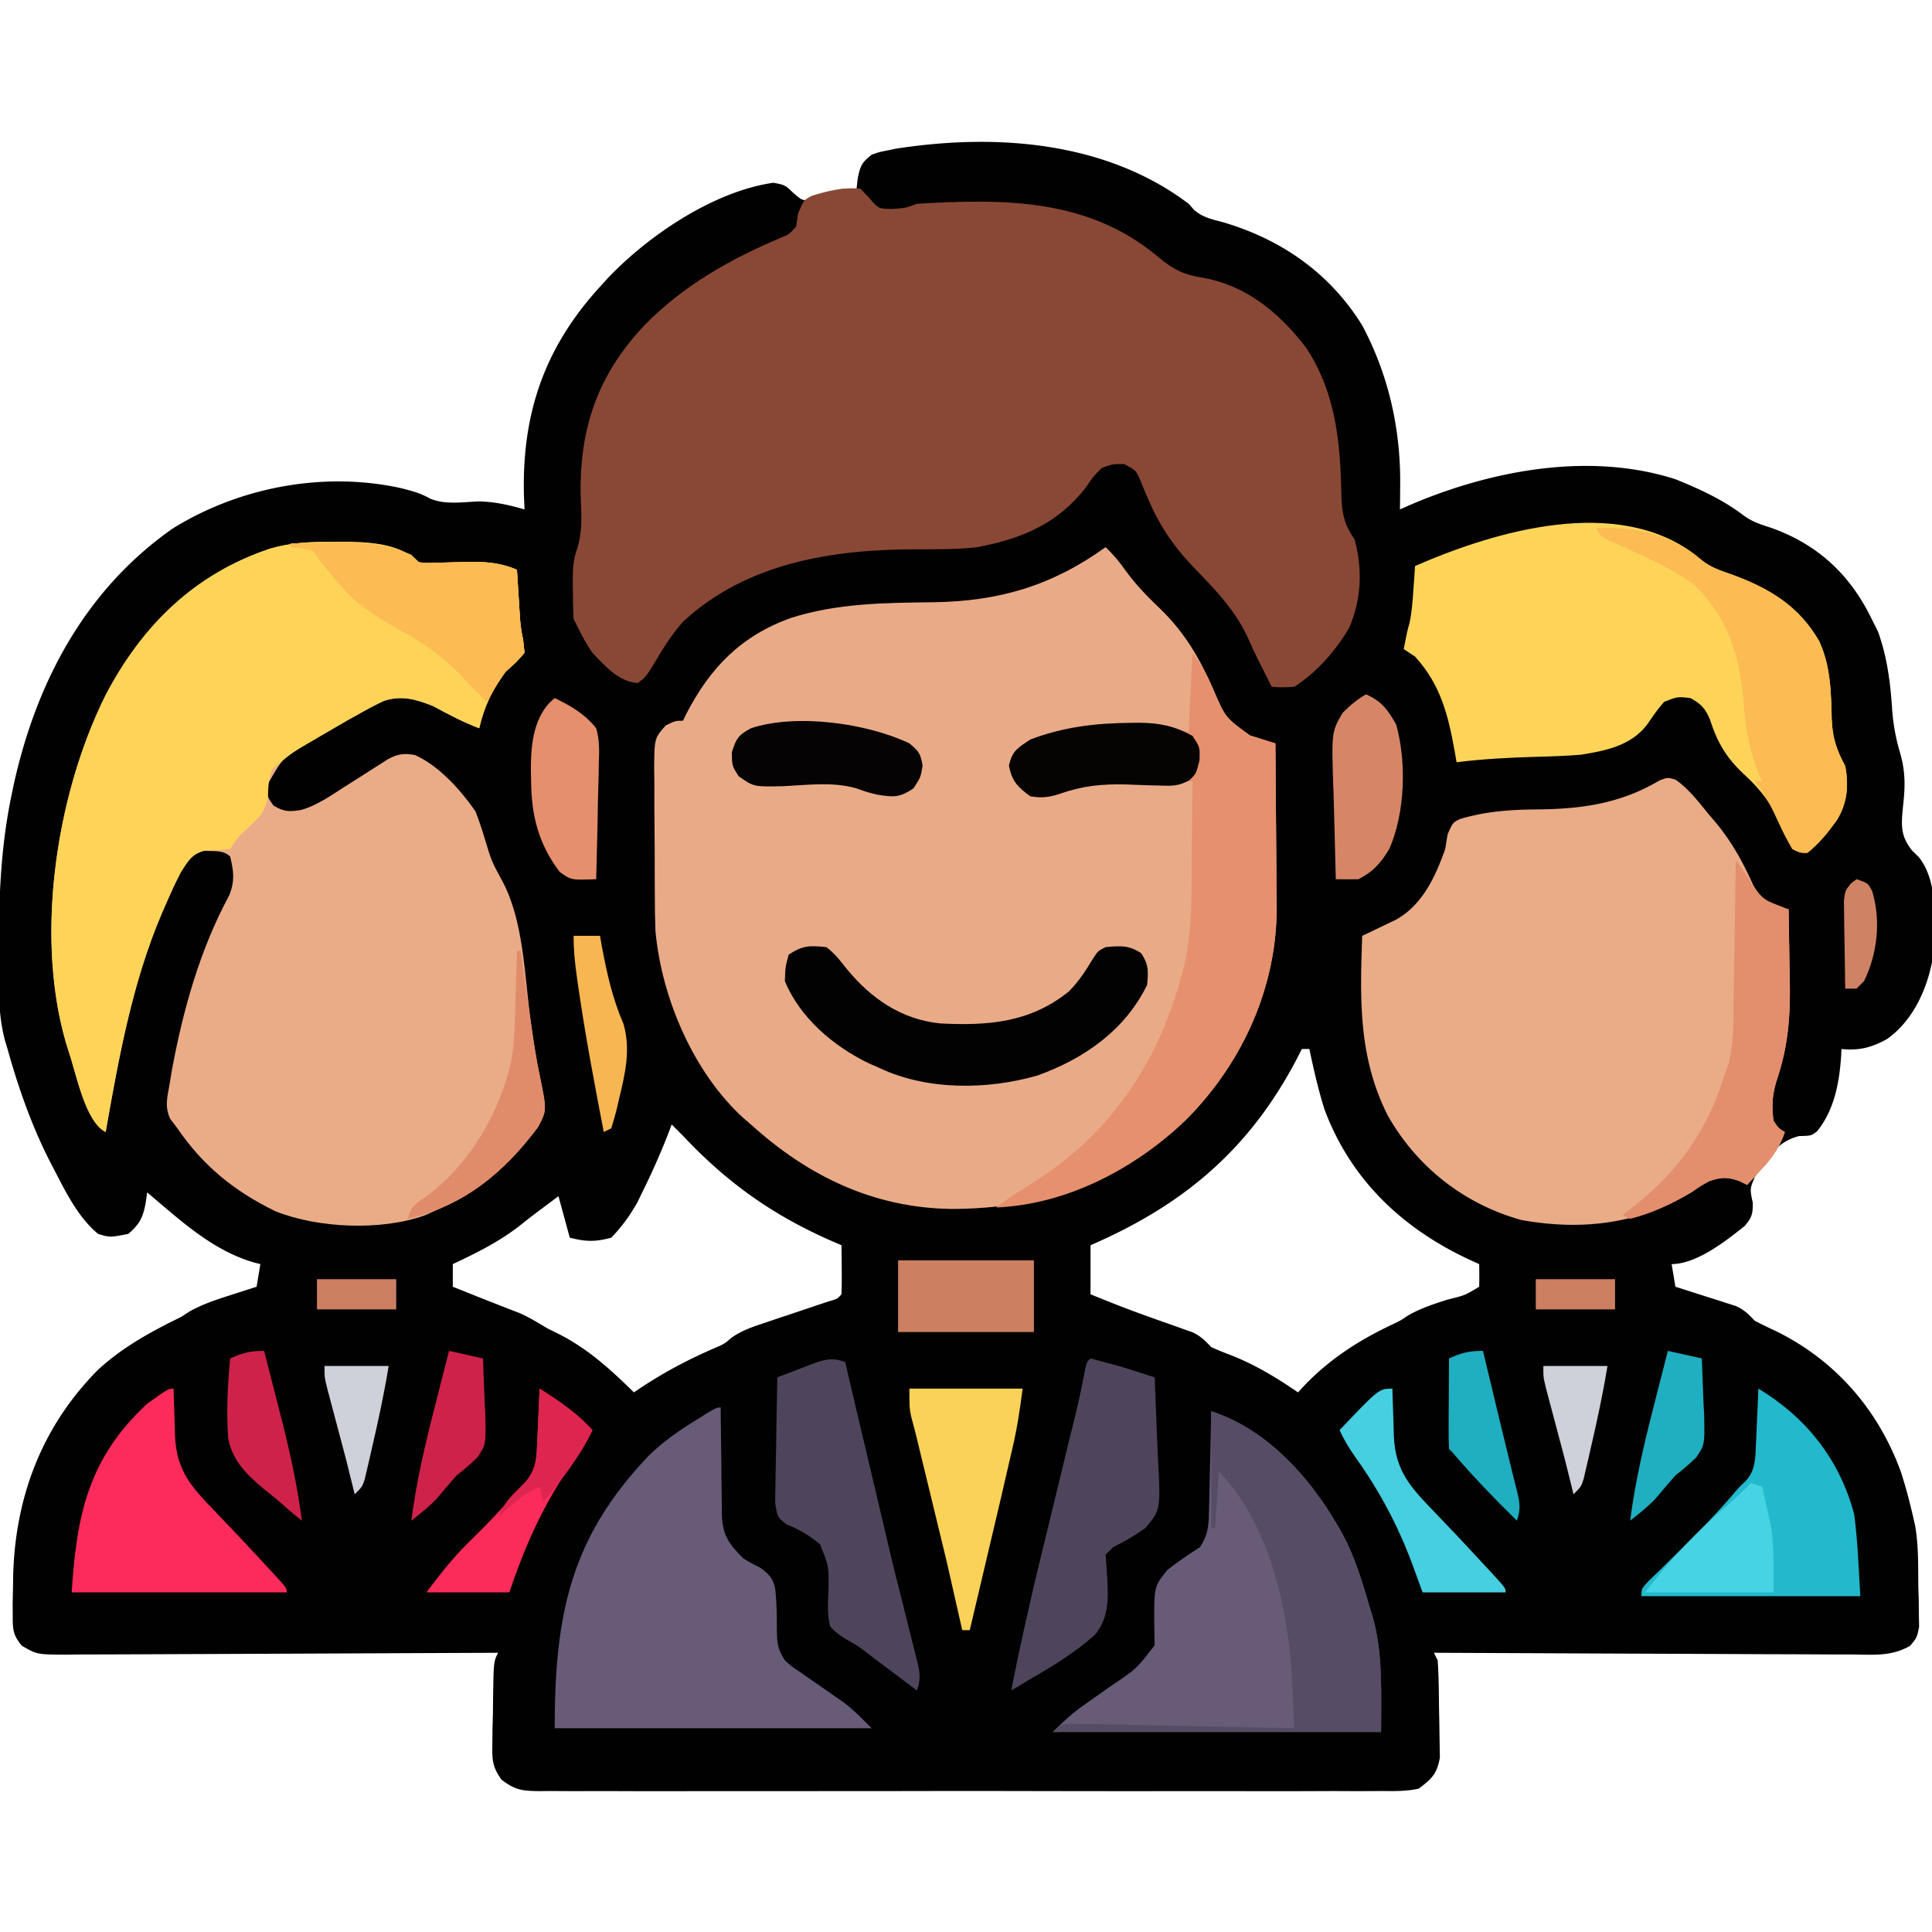 <svg xmlns="http://www.w3.org/2000/svg" width="512" height="512" xmlns:v="https://vecta.io/nano"><path d="M315 54l1.414 1.59c2.304 2.049 4.688 2.488 7.648 3.285 15.478 4.552 28.31 13.445 36.918 27.316 6.989 13.099 10.225 27.481 10.082 42.309l-.027 3.719L371 135l2.648-1.172c21.455-9.194 47.585-14.15 70.352-6.828 6.271 2.513 12.761 5.51 18.129 9.637 2.261 1.647 4.396 2.334 7.059 3.176C481.637 144.189 490.279 152.221 496 164l1.688 3.375c2.423 6.692 3.278 13.487 3.75 20.563.285 4.187.997 7.855 2.188 11.875 1.383 4.943 1.268 8.847.688 13.938-.49 4.998-.705 7.775 2.5 11.75l1.645 1.594c5.682 7.02 4.286 19.398 3.543 27.906-1.575 7.797-5.308 15.688-11.953 20.379-4.075 2.232-7.333 3.092-12.047 2.621l-.078 1.836c-.478 7.066-1.801 14.286-6.355 19.945C480 301 480 301 476.813 301.063c-5.928 1.458-8.562 5.974-11.812 10.938-1.269 3.076-1.269 3.076-.5 6.75.032 2.899-.225 3.933-2.148 6.152C457.401 328.872 449.592 335 443 335l1 6 1.605.503 7.208 2.309 2.525.791 2.432.791 2.238.714c2.202.985 3.353 2.15 4.993 3.891 1.85.967 3.729 1.878 5.625 2.75 15.732 7.724 27.086 20.77 33.091 37.21 1.3 3.965 2.354 7.974 3.284 12.04l.526 2.298c.942 5.368.786 10.828.849 16.264l.113 3.732.035 3.584.06 3.268C508 434 508 434 506.205 436.15c-4.896 2.826-9.507 2.375-15.063 2.304l-3.638.002-9.848-.05-10.302-.032-19.496-.085-22.201-.087L380 438l1 2c.28 4.085.314 8.172.35 12.266l.082 4.076.091 5.896.06 3.564c-.789 4.323-2.097 5.539-5.583 8.198-3.226.731-6.382.675-9.679.635l-2.972.024c-3.29.02-6.579.004-9.868-.012l-7.071.027c-6.405.023-12.809.014-19.214-.002l-11.998-.003-2.012.002-4.047.005c-12.647.014-25.295-.002-37.942-.029-10.852-.022-21.703-.018-32.554.005l-37.807.022-4.032-.005-2.004-.002a4111.23 4111.23 0 0 0-13.977.015 2721.05 2721.05 0 0 1-18.812-.024 903.19 903.19 0 0 0-6.912.006c-3.141.014-6.279-.003-9.42-.028l-2.775.034c-4.452-.069-6.329-.231-9.972-3.009-2.446-3.368-2.525-5.287-2.455-9.422l.035-3.889.113-4.037.043-4.072c.149-9.875.149-9.875 1.332-12.24l-1.907.011-45.946.196-22.219.095-19.367.075-10.254.047-11.449.031-3.431.044c-7.641-.04-7.641-.04-11.63-2.359-2.32-2.76-2.43-4.291-2.427-7.873l-.016-3.405.082-3.611.055-3.698c.553-20.855 7.616-39.529 22.438-54.501C32.438 357.026 40.073 352.871 48 349l2.18-1.414c3.433-1.93 6.891-3.088 10.633-4.273l2.1-.682L68 341l1-6-1.617-.41C56.196 331.358 47.769 323.352 39 316l-.402 2.82c-.733 3.902-1.6 5.566-4.598 8.18-4.879.944-4.879.944-8 0-5.195-4.315-8.38-10.732-11.437-16.625l-1.433-2.749C8.325 298.122 4.856 288.246 2 278l-.614-2.003c-2.131-7.865-1.737-16.1-1.699-24.184l.006-2.426C-.257 236.406.36 223.747 3 211l.504-2.442c5.911-27.355 18.869-52.118 42.27-68.499 17.726-11.001 40.097-15.208 60.539-10.684 2.752.698 5.133 1.304 7.59 2.727 4.106 1.759 8.789.917 13.176.773 4.321.138 7.779.947 11.922 2.125l-.141-3.375C138.23 109.944 144.116 92.279 159 76l2-2.211c10.862-11.432 28.129-23.093 43.938-25.352C208 49 208 49 210.313 51.188c2.49 2.128 2.49 2.128 5.078 1.41a105.16 105.16 0 0 0 5.207-1.801C223 50 223 50 227 50l.313-2.812c.728-3.374 1.091-4.112 3.688-6.187 1.945-.695 1.945-.695 4.125-1.125l2.133-.445C263.724 35.283 292.966 37.364 315 54zm30 224l-1.25 2.457C331.153 304.61 313.66 319.312 289 330v13c4.897 2.007 9.803 3.942 14.789 5.719l2.563.92 5.133 1.811 2.417.867 2.172.764c2.124 1.014 3.311 2.231 4.926 3.92a90.42 90.42 0 0 0 5.5 2.25c6.357 2.535 11.863 5.9 17.5 9.75l1.363-1.504c6.856-7.241 14.772-12.365 23.785-16.574 1.96-.933 1.96-.933 4.094-2.367 3.361-1.895 6.844-3.036 10.508-4.18 4.47-1.098 4.47-1.098 8.25-3.375.041-2 .043-4 0-6l-2.676-1.215c-17.72-8.288-31.34-21.122-38.324-39.785-1.648-5.259-2.873-10.609-4-16h-2zm-167 20l-.629 1.695c-2.036 5.299-4.314 10.456-6.809 15.555l-1.684 3.453c-2.044 3.587-4.041 6.303-6.879 9.297-4.328 1.139-6.637 1.091-11 0l-3-11-3.5 2.625-2.234 1.664c-1.401 1.058-2.789 2.133-4.156 3.234-5.581 4.432-11.675 7.453-18.109 10.477v6l1.836.734 5.293 2.121 5.586 2.195 2.598 1.012 2.363.91c2.589 1.145 4.907 2.557 7.324 4.027l2.473 1.219c8.119 4.017 14.126 9.503 20.527 15.781l1.949-1.32c6.186-4.077 12.404-7.379 19.203-10.32 2.785-1.196 2.785-1.196 4.648-2.805 2.647-1.87 5.17-2.754 8.243-3.781l3.502-1.187 3.643-1.211 7.168-2.414 3.208-1.069c2.352-.667 2.352-.667 3.437-1.892a153.02 153.02 0 0 0 .063-6.562l-.027-3.629L223 330l-3.227-1.398C204.388 321.761 192.515 313.249 181 301l-3-3z" fill="#020101"/><path d="M293 145c2.126 2.027 3.826 4.091 5.5 6.5 2.689 3.671 5.718 6.726 9 9.875 6.539 6.353 10.421 13.084 14.063 21.375 3.226 7.508 3.226 7.508 9.675 12.15l2.435.756 2.456.775L338 197l.165 21.93.062 7.445.067 10.761.047 3.31c.005 21.071-8.905 40.829-23.535 55.804-17.423 17.083-38.549 24.079-62.636 24.133-20.612-.274-38.001-8.626-53.169-22.383l-1.914-1.633c-13.338-12.12-21.767-31.932-23.383-49.622-.126-3.305-.171-6.598-.171-9.906l-.023-3.615-.009-7.485-.085-11.473-.008-7.303-.05-3.459c.069-7.851.069-7.851 3.056-11.253C179 191 179 191 181 191l.785-1.641c6.401-12.431 14.581-20.866 27.883-25.621 12.366-3.915 24.836-3.972 37.731-4.14 17.428-.245 31.413-4.405 45.601-14.599z" fill="#e9ab87"/><path d="M228 50l2.375 2.5c2.464 2.857 2.464 2.857 6.25 2.875 3.362-.254 3.362-.254 6.375-1.375 23.145-1.355 45.529-1.494 64.125 14.25 3.866 3.219 6.67 4.576 11.594 5.348 11.678 2.06 20.494 9.458 27.492 18.672 7.864 12.002 9.014 25.178 9.272 39.145.153 4.798.759 7.53 3.517 11.586 2.123 7.908 1.81 16.02-1.527 23.508C353.95 172.47 348.872 178.252 343 182c-3.25.188-3.25.188-6 0l-2.187-4.375-1.41-2.781c-.863-1.75-1.692-3.519-2.461-5.312-3.478-7.848-9.065-13.445-14.941-19.531-5.445-5.775-8.954-11.136-12.023-18.434l-1.039-2.441-.91-2.242c-1.018-2.212-1.018-2.212-4.027-3.883-2.993-.083-2.993-.083-6 1-2.306 2.286-2.306 2.286-4.25 5.188-7.475 9.602-16.901 13.578-28.75 15.813-5.455.622-10.954.567-16.437.563-21.998.038-44.731 3.589-61.492 19.148-3.017 3.336-5.299 6.995-7.562 10.871-2.467 3.957-2.467 3.957-4.508 5.418-5.051-.306-8.68-4.544-12-8-1.606-2.283-2.764-4.479-4-7l-1-2c-.125-2.596-.185-5.154-.187-7.75l-.037-2.133c-.009-3.314.109-5.797 1.244-8.945 1.46-4.724 1.012-9.267.855-14.172-.259-17.71 4.591-31.744 16.892-44.792 10.219-10.477 22.719-17.528 36.124-23.2 2.259-.936 2.259-.936 4.109-3.008l.5-3.437C213 53 213 53 215.176 51.875 219.449 50.558 223.507 49.57 228 50z" fill="#894835"/><path d="M88 143.625l2.789-.035c6.788.029 15.169.369 20.211 5.41 2.035.244 2.035.244 4.359.125l2.633-.047 5.469-.156c4.955-.088 8.886.106 13.539 2.078l.184 3.035.254 4.027.246 3.973c.255 3.96.255 3.96.984 7.809L139 173c-2.125 2.438-2.125 2.438-5 5-3.54 4.724-5.685 9.262-7 15-4.278-1.634-8.2-3.676-12.207-5.879-4.465-1.792-8.367-2.91-13.005-1.402-2.398 1.114-4.68 2.343-6.976 3.656l-2.496 1.382L85 195l-2.125 1.249c-7.677 4.164-7.677 4.164-11.805 11.365-.371 3.388-.371 3.388 1.43 5.887 2.824 1.694 4.267 1.655 7.458 1.11 4.114-1.23 7.588-3.671 11.167-5.985l2.379-1.5 9.352-5.961c2.49-1.352 4.318-1.61 7.113-1.07 6.391 2.852 12.087 9.243 16.031 14.906.943 2.472 1.76 4.848 2.5 7.375 1.747 5.815 1.747 5.815 4.625 11.125 5.631 10.511 5.84 24.759 7.43 36.425.717 5.224 1.47 10.397 2.566 15.556 1.792 8.794 1.792 8.794-.555 13.23C134.715 309.149 127.008 315.734 115 321l-2.484 1.102C100.97 326.225 84.264 325.496 73 321c-10.896-5.291-19.184-12.031-26-22l-1.937-2.562c-1.491-3.42-.682-5.787-.062-9.437l.508-3.156c2.983-16.162 7.449-32.196 15.305-46.687 1.442-3.834 1.125-6.212.188-10.156-1.847-1.847-4.425-1.347-6.895-1.523-3.331.828-4.237 2.697-6.105 5.523-1.469 2.778-2.751 5.618-4 8.5l-1.064 2.44C35.055 260.34 31.461 280.36 28 300c-5.434-2.717-7.77-15.447-9.715-21.065-9.451-28.797-3.719-67.753 9.653-94.622 9.699-18.552 23.594-32.241 43.691-38.934 5.503-1.6 10.669-1.826 16.371-1.754z" fill="#eaac87"/><path d="M444.074 206.641c3.597 2.539 6.147 5.979 8.926 9.359l1.797 2.105c4.182 5.079 7.056 10.292 9.746 16.293 1.555 2.776 2.729 4.009 5.457 5.602a100.77 100.77 0 0 0 4 1l.22 13.757.082 4.66c.209 9.527-.334 17.583-3.393 26.691-1.233 3.923-1.446 6.823-.909 10.892 1.334 2.009 1.334 2.009 3 3-1.372 4.065-3.221 6.674-6.125 9.813l-2.195 2.395L463 314l-2.187-1.062c-3.221-1.074-4.615-.973-7.812.063-2.196 1.226-2.196 1.226-4.375 2.75-14.178 8.619-29.271 10.477-45.504 7.551-15.153-4.24-27.613-14.029-35.359-27.699-7.757-15.363-7.37-30.675-6.762-47.602l2.502-1.178 3.279-1.583 3.252-1.553C377.01 239.723 380.389 232.344 383 225l.625-3.875C385 218 385 218 386.887 217.056c6.889-2.045 13.327-2.495 20.488-2.556 11.877-.102 22.132-1.557 32.469-7.707 2.156-.793 2.156-.793 4.23-.152z" fill="#e9ac87"/><path d="M88 143.625l2.789-.035c6.788.029 15.169.369 20.211 5.41 2.035.244 2.035.244 4.359.125l2.633-.047 5.469-.156c4.955-.088 8.886.106 13.539 2.078l.184 3.035.254 4.027.246 3.973c.255 3.96.255 3.96.984 7.809L139 173c-2.125 2.438-2.125 2.438-5 5-3.54 4.724-5.685 9.262-7 15-4.278-1.634-8.2-3.676-12.207-5.879-4.465-1.792-8.367-2.91-13.005-1.402-2.398 1.114-4.68 2.343-6.976 3.656l-2.496 1.382L85 195l-2.125 1.249C77.094 199.675 77.094 199.675 72 204c-.859 3.488-.859 3.488-1 7-.555 3.872-2.168 5.465-5 8.125-2.893 2.646-2.893 2.646-5 5.875-2.231.276-4.429.315-6.676.363-3.464.949-4.37 2.653-6.324 5.637-1.468 2.778-2.751 5.618-4 8.5l-1.064 2.44C35.055 260.34 31.461 280.36 28 300c-5.434-2.717-7.77-15.447-9.715-21.065-9.451-28.797-3.719-67.753 9.653-94.622 9.699-18.552 23.594-32.241 43.691-38.934 5.503-1.6 10.669-1.826 16.371-1.754zm361.313 3.438l1.879 1.566c2.373 1.799 4.749 2.594 7.543 3.551 10.007 3.623 17.994 8.338 23.383 17.777 3.055 6.677 3.137 13.524 3.313 20.717.208 4.866 1.226 7.975 3.57 12.326.985 5.236.568 9.715-2.187 14.313-2.322 3.227-4.686 6.203-7.812 8.688-1.961.02-1.961.02-4-1-1.535-2.773-1.535-2.773-3.062-6.375-2.483-5.499-5.115-9.156-9.562-13.25-4.908-4.525-7.223-8.523-9.277-14.844-1.267-2.921-2.341-3.985-5.098-5.531-3.474-.398-3.474-.398-7 1-1.694 1.892-3.056 3.895-4.48 5.996-4.247 5.601-10.896 6.934-17.52 8.004-3.997.333-7.991.46-12 .563-7.057.208-13.992.554-21 1.438l-.516-3c-1.727-9.584-3.718-17.579-10.484-25l-3-2c.913-4.696.913-4.696 1.5-6.75.665-2.991.849-5.945 1.063-9l.254-3.547L375 150c21.525-9.4 53.64-18.757 74.313-2.937z" fill="#fdd458"/><path d="M321 374c15.663 4.998 27.522 19.095 35.141 33.199 3.063 6.005 4.993 12.337 6.859 18.801l.711 2.266C366.56 438.092 366 448.936 366 459h-87c2.786-2.786 5.049-4.884 8.188-7.094l2.367-1.684 4.891-3.445c6.72-4.49 6.72-4.49 11.555-10.777l-.115-5.765c-.041-9.805-.041-9.805 3.557-14.254 2.767-2.175 5.608-4.068 8.559-5.98 2.404-3.606 2.346-6.337 2.414-10.512l.059-2.207.152-6.969.117-4.729L321 374zm-130-1l.012 3.026.14 11.171.043 4.824.097 6.956-.012 2.16c.164 5.687 1.837 8.002 5.719 11.864 2.149 1.305 2.149 1.305 4.25 2.313 2.31 1.605 3.54 2.765 4.173 5.549.419 3.752.459 7.468.444 11.24.125 3.683.243 4.929 2.133 7.898 1.802 1.629 1.802 1.629 3.957 3.059l2.373 1.67 2.482 1.709 4.832 3.371 2.167 1.494c2.588 2.007 4.872 4.382 7.188 6.698h-84c0-30.488 4.339-50.63 24.938-72.25 3.977-3.875 8.338-6.861 13.063-9.75l3-1.875c2-1.125 2-1.125 3-1.125z" fill="#675b78"/><path d="M316 173c2.471 3.294 3.829 5.671 5.375 9.375 3.289 7.724 3.289 7.724 9.862 12.525l2.435.756 2.456.775L338 197l.165 21.93.062 7.445.067 10.761.047 3.31c.005 21.071-8.905 40.829-23.535 55.804-13.463 13.2-31.693 22.904-50.805 23.75 2.805-2.199 5.732-4.093 8.771-5.954 22.282-13.785 34.983-33.485 41.175-58.663 2.007-9.241 1.841-18.657 1.867-28.071l.076-5.955L316 207l-1.812.219-2.409.281-2.374.282c-3.788.343-7.545.195-11.342.093-6.144-.096-11.249.354-17.09 2.438-2.86.997-4.992 1.242-7.973.688-3.357-2.481-4.784-3.944-5.625-8.062.842-3.959 2.303-4.697 5.625-6.937 8.673-3.341 17.391-4.358 26.625-4.375l2.547-.005c4.977.09 7.845.719 12.828 2.38l1-21z" fill="#e6906e"/><path d="M321 374c16.351 5.45 28.448 20.076 36.1 35.08 2.549 5.436 4.238 11.163 5.9 16.92l.711 2.266C366.56 438.092 366 448.936 366 459h-87c2-2 2-2 4.594-2.203l3.324.067 3.761.061 4.078.098 4.162.076 10.959.227 11.18.221L343 458l-.426-9.484-.114-2.681c-.862-18.289-5.827-42.201-19.46-55.834l-1 15h-1v-31z" fill="#564c65"/><path d="M466 368c12.7 7.668 21.545 18.808 25.375 33.313.958 7.186 1.199 14.451 1.625 21.688h-58c0-2 0-2 2.07-4.199L440 416l3.305-3.27 1.759-1.743c5.039-5.006 10.031-9.994 14.605-15.437C461 394 461 394 462.613 392.48c2.52-2.691 2.547-5.64 2.703-9.148l.127-2.705.119-2.814.131-2.85L466 368z" fill="#22b9cc"/><path d="M219 251c2.244 1.683 3.72 3.644 5.445 5.836 6.409 7.78 14.435 13.341 24.717 14.383 12.696.647 23.775-.199 34.053-8.43 2.673-2.679 4.618-5.698 6.559-8.934C291 252 291 252 293 251c3.874-.359 6.149-.567 9.438 1.625 2.02 3.07 1.886 4.743 1.563 8.375-5.864 12.03-16.716 19.577-29 24-13.344 3.866-29.363 4.008-42-2l-2.777-1.215C220.912 277.28 211.971 269.731 208 260c.125-3.75.125-3.75 1-7 3.721-2.48 5.598-2.463 10-2z" fill="#030202"/><path d="M224 361l.715 3.136 12.097 51.239.856 3.395 1.596 6.318 3.236 12.974.523 2.058c.767 3.186 1.039 4.694-.023 7.879l-1.358-1.022-6.205-4.665-2.135-1.607-2.119-1.592-2.108-1.612c-2.027-1.523-2.027-1.523-4.15-2.682-1.955-1.145-3.434-2.111-4.926-3.819-.781-3.15-.598-6.152-.437-9.375.114-6.462.114-6.462-2.207-12.32-2.812-2.41-5.529-3.972-8.963-5.353C206 402 206 402 205.432 398.263a145.4 145.4 0 0 1 .079-4.65l.021-2.476.154-7.825.068-5.307L206 365l6.75-2.562 1.922-.748c3.438-1.271 5.85-2.156 9.328-.689zm65-1l5.125 1.375 2.883.773L306 365l.604 15.369.226 5.22c.776 14.491.776 14.491-3.257 19.314-2.777 2.006-5.509 3.579-8.573 5.098l-2 2 .435 6.223c.281 5.559.419 10.523-3.257 14.994-5.217 4.667-11.128 8.3-17.177 11.783l-3.109 1.875L268 448c1.675-8.753 3.64-17.438 5.625-26.125l.522-2.289 9.238-38.104c1.581-6.211 3.073-12.395 4.207-18.704C288 361 288 361 289 360z" fill="#4e455c"/><path d="M423 140c10.53-.714 20.036 1.83 28.191 8.629 2.373 1.799 4.749 2.594 7.543 3.551 10.007 3.623 17.994 8.338 23.383 17.777 3.055 6.677 3.137 13.524 3.313 20.717.208 4.866 1.226 7.975 3.57 12.326.985 5.236.568 9.715-2.187 14.313-2.322 3.227-4.686 6.203-7.812 8.688-1.93.047-1.93.047-4-1-1.37-2.278-2.485-4.403-3.562-6.812-1.844-3.995-3.608-7.773-6.437-11.187h2l-.805-1.703c-2.703-6.433-3.618-12.35-4.133-19.234-.971-12.104-4.339-23.404-13.848-31.602-5.699-4.107-12.147-6.898-18.538-9.746-5.575-2.511-5.575-2.511-6.677-4.715z" fill="#fcbb53"/><path d="M46 368l.044 1.757.268 7.931.068 2.764c.387 9.676 4.67 13.91 11.182 20.674l4.316 4.539 2.125 2.231L72 416.5l2.375 2.594C76 421 76 421 76 422H19c1.294-20.71 4.509-35.643 20-50 5.622-4 5.622-4 7-4z" fill="#fc2b5b"/><path d="M460 228c1.775 2.309 3.299 4.524 4.75 7.063 2.181 2.847 2.776 3.401 5.891 4.621L474 241l.22 13.757.082 4.66c.209 9.527-.334 17.583-3.393 26.691-1.233 3.923-1.446 6.823-.909 10.892 1.334 2.009 1.334 2.009 3 3-1.372 4.065-3.221 6.674-6.125 9.813l-2.195 2.395L463 314l-2.187-1.062c-3.227-1.076-4.608-.974-7.812.063-2.333 1.255-2.333 1.255-4.625 2.813-5.145 3.198-10.48 5.704-16.375 7.188l-2-1 1.941-1.469C444.417 310.863 452.253 300.127 457 285l1.028-2.945c1.455-5.145 1.328-10.366 1.386-15.676l.059-3.333.152-10.483.117-7.131L460 228z" fill="#e38e6d"/><path d="M77 144l10.375-.187 2.926-.076c6.62-.067 12.564.638 18.699 3.264l2 2c2.035.244 2.035.244 4.359.125l2.633-.047 5.469-.156c4.955-.088 8.886.106 13.539 2.078l.184 3.035.254 4.027.246 3.973c.255 3.96.255 3.96.984 7.809L139 173c-2.125 2.438-2.125 2.438-5 5-1.799 2.59-3.412 5.276-5 8l-2-2-1.395-1.379a145.42 145.42 0 0 1-3.367-3.523c-4.91-5.189-10.012-8.651-16.238-12.098-5.624-3.201-10.683-6.084-15-11l-1.559-1.762c-2.338-2.675-4.466-5.276-6.441-8.238-3.066-.733-3.066-.733-6-1v-1z" fill="#fcbb53"/><path d="M241 368h30c-.672 5.38-1.445 10.458-2.672 15.699l-.493 2.151-1.585 6.838-1.086 4.708L257 432h-2l-.639-2.832L251.375 416l-.545-2.399-8.102-33.402-.697-2.691-.607-2.292C241 373 241 373 241 368z" fill="#fad257"/><path d="M299.563 191.563l2.522-.03c5.346.076 9.203.89 13.916 3.468 2 3 2 3 1.875 6.5-.875 3.5-.875 3.5-2.599 5.207-2.772 1.575-4.395 1.6-7.565 1.48l-3.105-.07-6.391-.234c-6.187-.139-11.28.359-17.139 2.412-2.902.986-5.055 1.267-8.076.705-3.357-2.481-4.784-3.944-5.625-8.062.842-3.959 2.303-4.697 5.625-6.937 8.63-3.325 17.372-4.373 26.563-4.437z" fill="#050403"/><path d="M241 197c2.456 2.031 2.938 2.641 3.5 5.875-.5 3.125-.5 3.125-2.437 6.063-3.708 2.497-5.326 2.342-9.586 1.652-2.477-.59-2.477-.59-5.508-1.66-6.2-1.813-12.966-.891-19.34-.588-7.874.191-7.874.191-11.867-2.627C194 203 194 203 193.938 199.375c1.146-3.639 1.758-4.625 5.063-6.375 11.97-3.99 30.779-1.36 42 4z" fill="#050303"/><path d="M362 184c4.159 1.84 5.739 4.024 8 8 2.797 10.03 2.355 23.403-1.785 32.891-2.097 3.642-4.399 6.201-8.215 8.109-2 .04-4 .043-6 0l-.439-17.078-.164-5.802c-.565-16.128-.565-16.128 2.42-21.218 1.967-1.967 3.788-3.503 6.184-4.902z" fill="#d68666"/><path d="M147 185c4.284 2.038 8.015 4.244 11 8 .921 3.141.823 6.085.684 9.336l-.03 2.665-.216 8.374-.096 5.699L158 233c-6.664.242-6.664.242-9.687-1.937-5.651-7.484-7.506-14.999-7.562-24.187l-.062-2.477c-.04-6.298.481-13.302 4.917-18.153L147 185z" fill="#e58f6d"/><path d="M238 334h36v19h-36v-19z" fill="#cc8061"/><path d="M143 368c5.176 3.282 9.86 6.459 14 11-1.47 3.164-3.265 5.868-5.312 8.688C144.162 398.345 139.121 409.636 135 422h-22c3.882-5.175 7.36-9.614 11.938-14 4.074-3.984 7.978-8.023 11.66-12.379C138 394 138 394 139.621 392.473c2.515-2.686 2.539-5.639 2.695-9.141l.127-2.705.119-2.814.131-2.85L143 368z" fill="#fb2b5a"/><path d="M369 368l.044 1.757.268 7.931.068 2.764c.387 9.676 4.67 13.91 11.182 20.674l4.316 4.539 2.125 2.231L395 416.5l2.375 2.594C399 421 399 421 399 422h-22l-2.687-7.375c-3.949-10.57-8.758-19.582-15.324-28.742-1.563-2.267-2.859-4.384-3.988-6.883 10.444-11 10.444-11 14-11z" fill="#45cfe0"/><path d="M464 393l3 1 1.5 6.688.844 3.762c.836 5.794.656 11.696.656 17.551h-34c6.683-8.91 13.875-16.309 22.305-23.527 1.995-1.733 3.865-3.566 5.695-5.473z" fill="#46d3e4"/><path d="M137 252h1l.335 2.412 1.54 10.963.527 3.793c.776 5.492 1.577 10.944 2.73 16.371 1.78 8.735 1.78 8.735-.566 13.172C133.453 310.827 123.111 319.566 108 323c1.136-3.409 1.759-3.757 4.625-5.687 11.762-8.549 19.931-22.462 22.951-36.613.845-5.385.904-10.821 1.049-16.262l.117-3.635L137 252z" fill="#e08c6b"/><path d="M70 358l3.308 12.958 1.123 4.39C76.794 384.53 78.778 393.585 80 403c-1.581-1.258-3.144-2.542-4.645-3.895-1.773-1.585-3.618-3.091-5.492-4.555-4.549-3.877-8.292-7.42-9.401-13.496-.504-7.038-.132-14.039.538-21.055 3.371-1.498 5.204-2 9-2z" fill="#cf224a"/><path d="M393 358l4.395 18.316 2.93 12.023.577 2.352 1.068 4.267c.786 3.233 1.107 4.811.03 8.041-5.915-5.808-11.617-11.695-17-18l-1-1c-.087-1.781-.107-3.565-.098-5.348l.01-3.271.025-3.443.014-3.455L384 360c3.371-1.498 5.204-2 9-2z" fill="#1fafc1"/><path d="M119 358l9 2 .438 11.563.178 3.291c.17 7.97.17 7.97-2.077 11.339-1.763 1.748-3.584 3.28-5.538 4.808-1.783 2.005-3.507 4.046-5.227 6.105-2.081 2.223-4.384 4.013-6.773 5.895 1.319-10.159 3.575-19.907 6.125-29.812l1.129-4.447L119 358z" fill="#cf224a"/><path d="M442 358l9 2 .438 11.563.178 3.291c.17 7.97.17 7.97-2.077 11.339-1.763 1.748-3.584 3.28-5.538 4.808-1.783 2.005-3.507 4.046-5.227 6.105-2.081 2.223-4.384 4.013-6.773 5.895 1.319-10.159 3.575-19.907 6.125-29.812l1.129-4.447L442 358z" fill="#1fafc1"/><path d="M152 248h7l.516 2.895c1.34 7.149 2.802 13.735 5.715 20.445 1.926 6.657.506 13.042-1.105 19.598l-.527 2.322c-.462 1.932-1.022 3.839-1.598 5.74l-2 1c-2.482-12.945-4.953-25.886-6.812-38.937l-.374-2.612c-.49-3.559-.813-6.841-.813-10.45z" fill="#f6b651"/><path d="M409 362h17c-1.219 7.423-2.797 14.738-4.5 22.063l-.647 2.85-.634 2.685-.564 2.422C419 394 419 394 417 396l-.734-2.973-1.016-4.09-.538-2.167-4.978-18.759C409 365 409 365 409 362zm-323 0h17c-1.219 7.423-2.797 14.738-4.5 22.063l-.647 2.85-.634 2.685-.564 2.422C96 394 96 394 94 396l-.734-2.973-1.016-4.09-.538-2.167-4.978-18.759C86 365 86 365 86 362z" fill="#ced1d9"/><path d="M143 368c5.176 3.282 9.86 6.459 14 11-3.224 6.91-8.138 13.165-13 19l-1-4c-2.992 1.364-5.29 2.949-7.75 5.125l-1.859 1.633L132 402c1.393-3.186 3.029-5.198 5.563-7.562 3.715-3.468 4.53-6.078 4.754-11.105l.127-2.705.119-2.814.131-2.85L143 368z" fill="#de2550"/><path d="M492 233c3 1 3 1 4.168 3.203 2.32 7.8 1.396 16.506-2.168 23.797l-2 2h-3l-.187-12.812-.076-3.682-.029-3.525-.048-3.253C489 236 489 236 490.518 234.126L492 233z" fill="#d08264"/><path d="M407 339h21v8h-21v-8zm-323 0h21v8H84v-8z" fill="#cc7f61"/></svg>